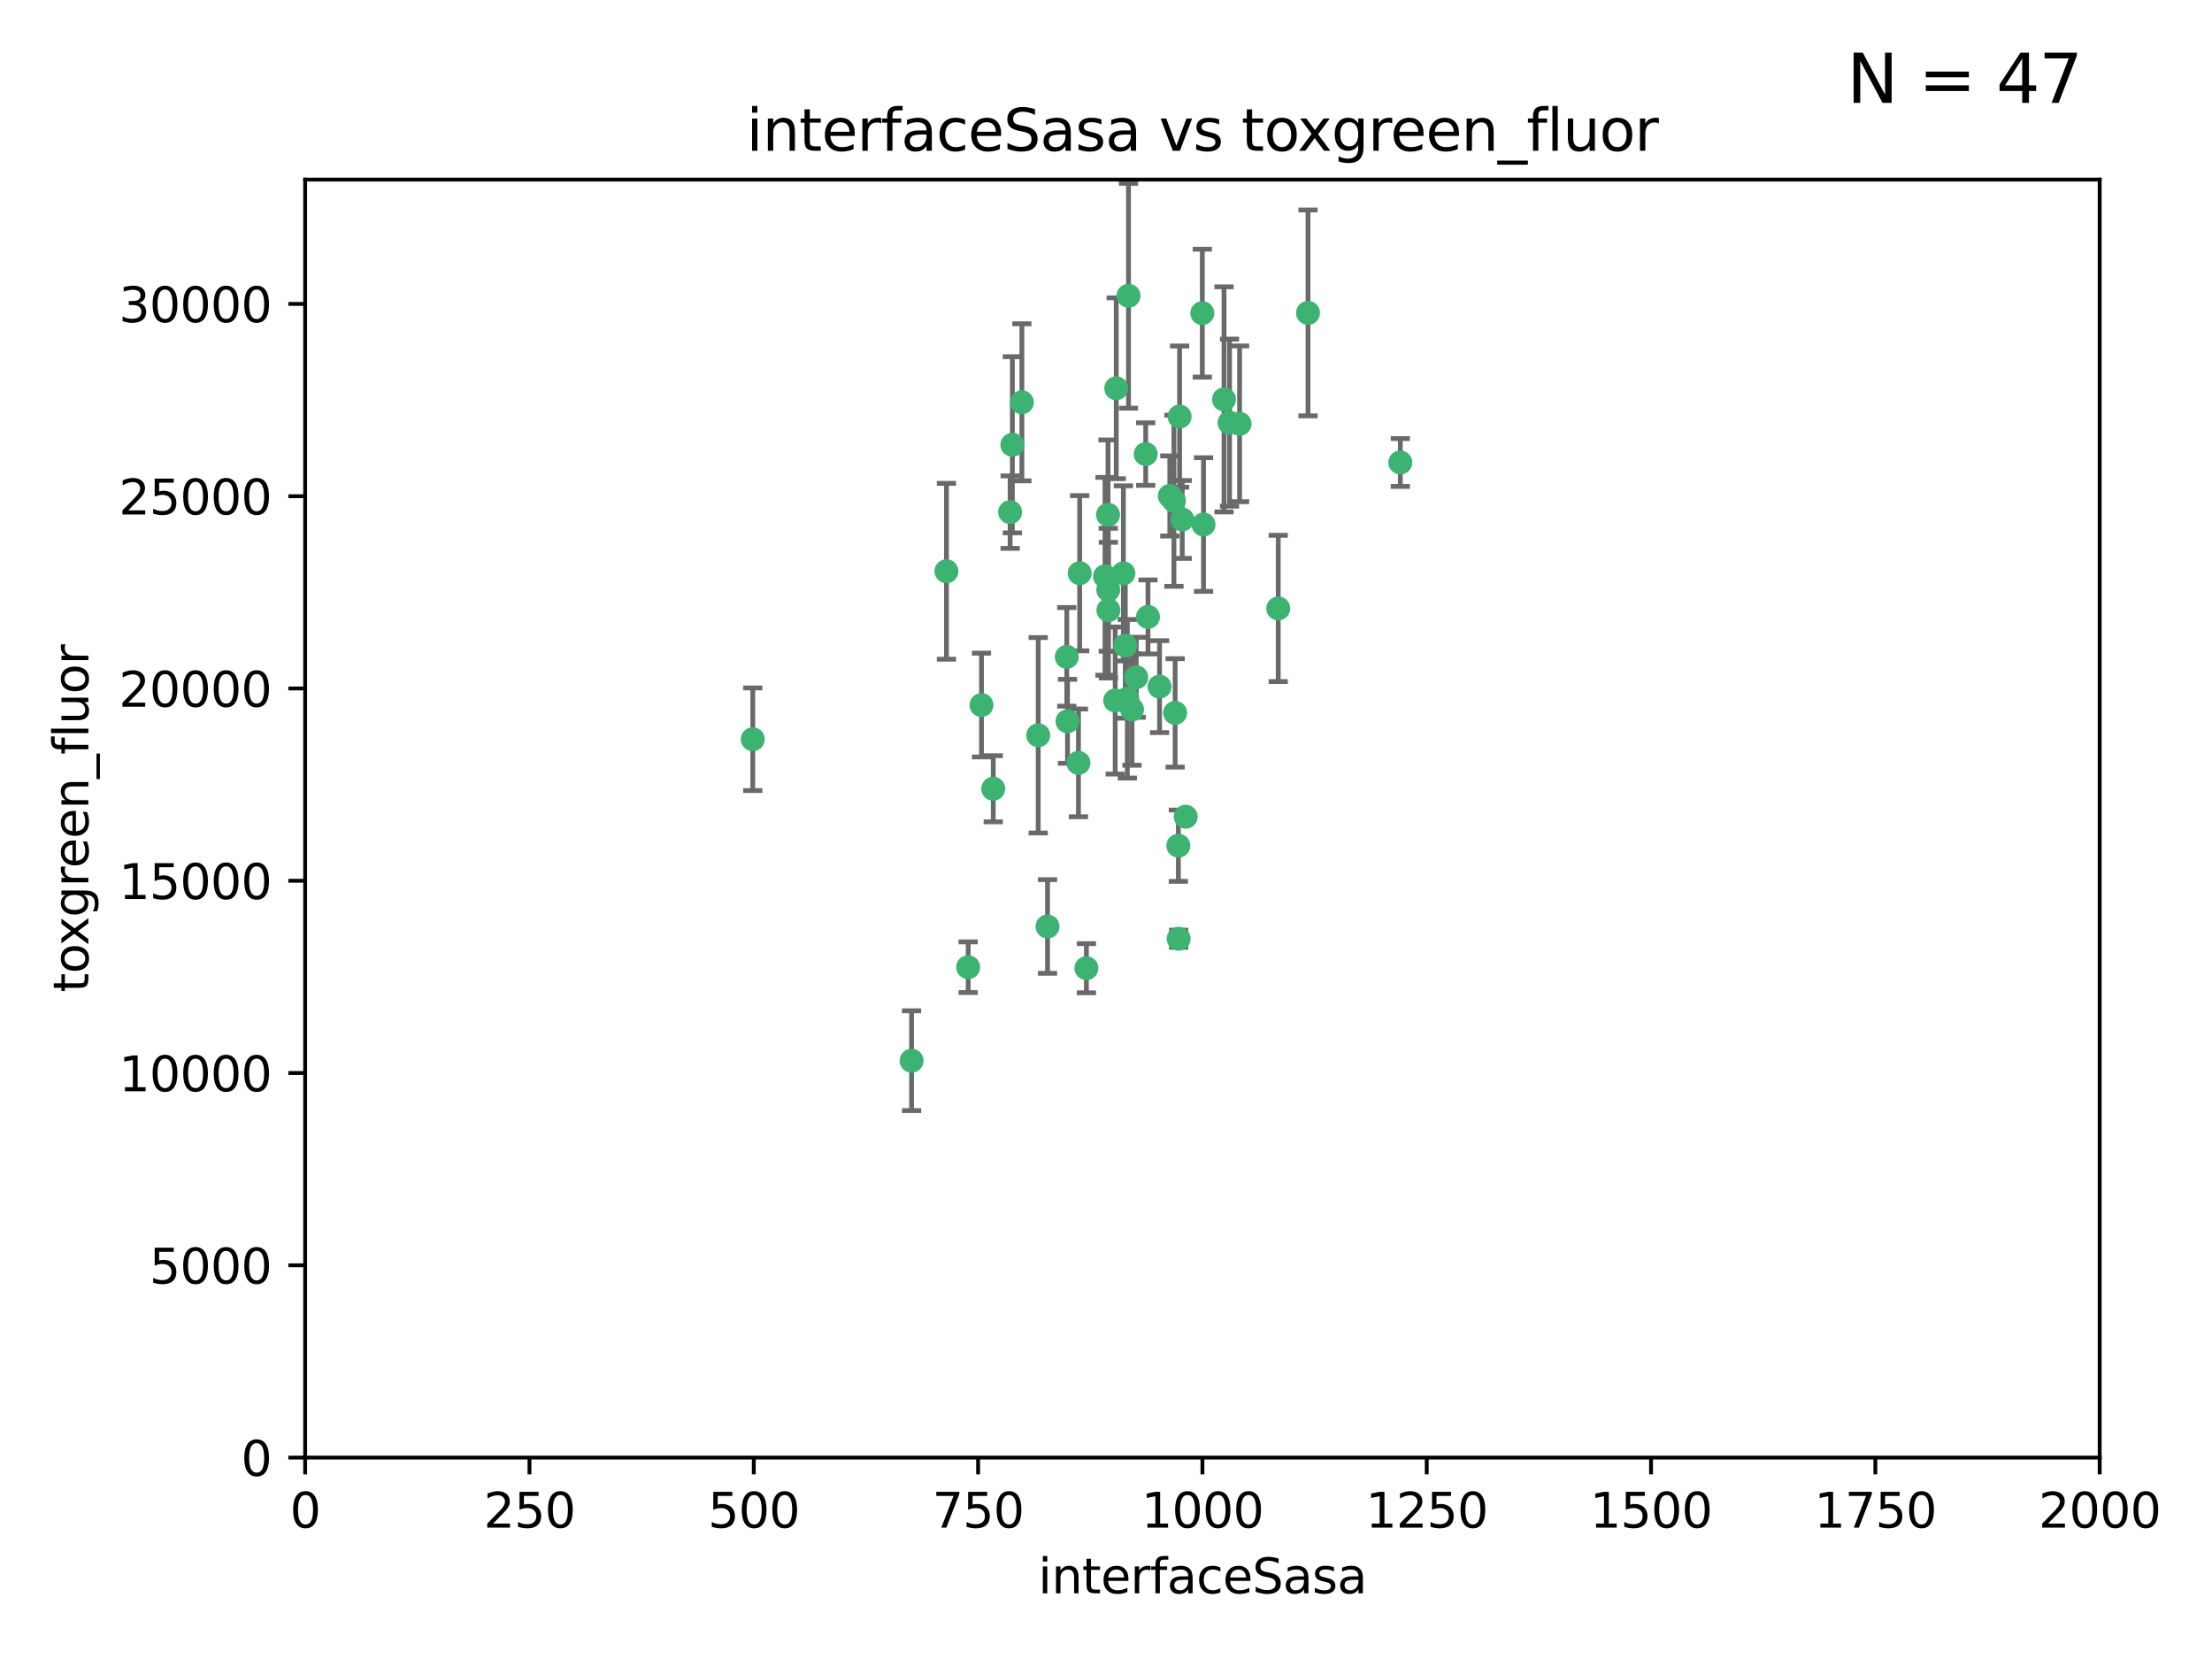 <?xml version="1.0" encoding="utf-8" standalone="no"?>
<!DOCTYPE svg PUBLIC "-//W3C//DTD SVG 1.1//EN"
  "http://www.w3.org/Graphics/SVG/1.1/DTD/svg11.dtd">
<svg xmlns:xlink="http://www.w3.org/1999/xlink" width="460.8pt" height="345.6pt" viewBox="0 0 460.8 345.6" xmlns="http://www.w3.org/2000/svg" version="1.1">
 <defs>
  <style type="text/css">*{stroke-linejoin: round; stroke-linecap: butt}</style>
 </defs>
 <g id="figure_1">
  <g id="patch_1">
   <path d="M 0 345.6 
L 460.8 345.6 
L 460.8 0 
L 0 0 
z
" style="fill: #ffffff"/>
  </g>
  <g id="axes_1">
   <g id="patch_2">
    <path d="M 63.571 303.64 
L 437.4 303.64 
L 437.4 37.411 
L 63.571 37.411 
z
" style="fill: #ffffff"/>
   </g>
   <g id="PathCollection_1">
    <defs>
     <path id="m580e94af38" d="M 0 1.118 
C 0.297 1.118 0.581 1 0.791 0.791 
C 1 0.581 1.118 0.297 1.118 0 
C 1.118 -0.297 1 -0.581 0.791 -0.791 
C 0.581 -1 0.297 -1.118 0 -1.118 
C -0.297 -1.118 -0.581 -1 -0.791 -0.791 
C -1 -0.581 -1.118 -0.297 -1.118 0 
C -1.118 0.297 -1 0.581 -0.791 0.791 
C -0.581 1 -0.297 1.118 0 1.118 
z
" style="stroke: #3cb371"/>
    </defs>
    <g clip-path="url(#pce96b7aa2d)">
     <use xlink:href="#m580e94af38" x="243.693" y="103.319" style="fill: #3cb371; stroke: #3cb371"/>
     <use xlink:href="#m580e94af38" x="272.484" y="65.184" style="fill: #3cb371; stroke: #3cb371"/>
     <use xlink:href="#m580e94af38" x="234.418" y="134.491" style="fill: #3cb371; stroke: #3cb371"/>
     <use xlink:href="#m580e94af38" x="266.28" y="126.749" style="fill: #3cb371; stroke: #3cb371"/>
     <use xlink:href="#m580e94af38" x="250.716" y="109.268" style="fill: #3cb371; stroke: #3cb371"/>
     <use xlink:href="#m580e94af38" x="254.987" y="83.201" style="fill: #3cb371; stroke: #3cb371"/>
     <use xlink:href="#m580e94af38" x="212.875" y="83.811" style="fill: #3cb371; stroke: #3cb371"/>
     <use xlink:href="#m580e94af38" x="258.229" y="88.286" style="fill: #3cb371; stroke: #3cb371"/>
     <use xlink:href="#m580e94af38" x="241.557" y="143.039" style="fill: #3cb371; stroke: #3cb371"/>
     <use xlink:href="#m580e94af38" x="230.869" y="122.859" style="fill: #3cb371; stroke: #3cb371"/>
     <use xlink:href="#m580e94af38" x="230.194" y="120.054" style="fill: #3cb371; stroke: #3cb371"/>
     <use xlink:href="#m580e94af38" x="246.284" y="108.214" style="fill: #3cb371; stroke: #3cb371"/>
     <use xlink:href="#m580e94af38" x="244.553" y="104.315" style="fill: #3cb371; stroke: #3cb371"/>
     <use xlink:href="#m580e94af38" x="235.088" y="61.614" style="fill: #3cb371; stroke: #3cb371"/>
     <use xlink:href="#m580e94af38" x="232.318" y="145.935" style="fill: #3cb371; stroke: #3cb371"/>
     <use xlink:href="#m580e94af38" x="256.134" y="88.045" style="fill: #3cb371; stroke: #3cb371"/>
     <use xlink:href="#m580e94af38" x="232.534" y="80.887" style="fill: #3cb371; stroke: #3cb371"/>
     <use xlink:href="#m580e94af38" x="234.02" y="119.44" style="fill: #3cb371; stroke: #3cb371"/>
     <use xlink:href="#m580e94af38" x="238.669" y="94.593" style="fill: #3cb371; stroke: #3cb371"/>
     <use xlink:href="#m580e94af38" x="210.43" y="106.684" style="fill: #3cb371; stroke: #3cb371"/>
     <use xlink:href="#m580e94af38" x="226.319" y="201.695" style="fill: #3cb371; stroke: #3cb371"/>
     <use xlink:href="#m580e94af38" x="245.731" y="86.787" style="fill: #3cb371; stroke: #3cb371"/>
     <use xlink:href="#m580e94af38" x="222.381" y="150.259" style="fill: #3cb371; stroke: #3cb371"/>
     <use xlink:href="#m580e94af38" x="291.711" y="96.341" style="fill: #3cb371; stroke: #3cb371"/>
     <use xlink:href="#m580e94af38" x="224.916" y="119.409" style="fill: #3cb371; stroke: #3cb371"/>
     <use xlink:href="#m580e94af38" x="250.465" y="65.233" style="fill: #3cb371; stroke: #3cb371"/>
     <use xlink:href="#m580e94af38" x="204.462" y="146.874" style="fill: #3cb371; stroke: #3cb371"/>
     <use xlink:href="#m580e94af38" x="201.688" y="201.487" style="fill: #3cb371; stroke: #3cb371"/>
     <use xlink:href="#m580e94af38" x="222.228" y="136.835" style="fill: #3cb371; stroke: #3cb371"/>
     <use xlink:href="#m580e94af38" x="230.822" y="107.234" style="fill: #3cb371; stroke: #3cb371"/>
     <use xlink:href="#m580e94af38" x="224.662" y="158.921" style="fill: #3cb371; stroke: #3cb371"/>
     <use xlink:href="#m580e94af38" x="236.699" y="141.091" style="fill: #3cb371; stroke: #3cb371"/>
     <use xlink:href="#m580e94af38" x="230.901" y="127.107" style="fill: #3cb371; stroke: #3cb371"/>
     <use xlink:href="#m580e94af38" x="245.473" y="176.169" style="fill: #3cb371; stroke: #3cb371"/>
     <use xlink:href="#m580e94af38" x="206.91" y="164.309" style="fill: #3cb371; stroke: #3cb371"/>
     <use xlink:href="#m580e94af38" x="218.219" y="193.002" style="fill: #3cb371; stroke: #3cb371"/>
     <use xlink:href="#m580e94af38" x="239.146" y="128.518" style="fill: #3cb371; stroke: #3cb371"/>
     <use xlink:href="#m580e94af38" x="244.803" y="148.507" style="fill: #3cb371; stroke: #3cb371"/>
     <use xlink:href="#m580e94af38" x="216.278" y="153.171" style="fill: #3cb371; stroke: #3cb371"/>
     <use xlink:href="#m580e94af38" x="245.536" y="195.558" style="fill: #3cb371; stroke: #3cb371"/>
     <use xlink:href="#m580e94af38" x="235.826" y="147.801" style="fill: #3cb371; stroke: #3cb371"/>
     <use xlink:href="#m580e94af38" x="247.005" y="170.133" style="fill: #3cb371; stroke: #3cb371"/>
     <use xlink:href="#m580e94af38" x="189.899" y="220.964" style="fill: #3cb371; stroke: #3cb371"/>
     <use xlink:href="#m580e94af38" x="234.846" y="145.567" style="fill: #3cb371; stroke: #3cb371"/>
     <use xlink:href="#m580e94af38" x="210.895" y="92.655" style="fill: #3cb371; stroke: #3cb371"/>
     <use xlink:href="#m580e94af38" x="197.163" y="119.004" style="fill: #3cb371; stroke: #3cb371"/>
     <use xlink:href="#m580e94af38" x="156.817" y="153.996" style="fill: #3cb371; stroke: #3cb371"/>
    </g>
   </g>
   <g id="matplotlib.axis_1">
    <g id="xtick_1">
     <g id="line2d_1">
      <defs>
       <path id="m09d1eaff67" d="M 0 0 
L 0 3.5 
" style="stroke: #000000; stroke-width: 0.8"/>
      </defs>
      <g>
       <use xlink:href="#m09d1eaff67" x="63.571" y="303.64" style="stroke: #000000; stroke-width: 0.8"/>
      </g>
     </g>
     <g id="text_1">
      <!-- 0 -->
      <g transform="translate(60.39 318.238)scale(0.1 -0.1)">
       <defs>
        <path id="DejaVuSans-30" d="M 2034 4250 
Q 1547 4250 1301 3770 
Q 1056 3291 1056 2328 
Q 1056 1369 1301 889 
Q 1547 409 2034 409 
Q 2525 409 2770 889 
Q 3016 1369 3016 2328 
Q 3016 3291 2770 3770 
Q 2525 4250 2034 4250 
z
M 2034 4750 
Q 2819 4750 3233 4129 
Q 3647 3509 3647 2328 
Q 3647 1150 3233 529 
Q 2819 -91 2034 -91 
Q 1250 -91 836 529 
Q 422 1150 422 2328 
Q 422 3509 836 4129 
Q 1250 4750 2034 4750 
z
" transform="scale(0.016)"/>
       </defs>
       <use xlink:href="#DejaVuSans-30"/>
      </g>
     </g>
    </g>
    <g id="xtick_2">
     <g id="line2d_2">
      <g>
       <use xlink:href="#m09d1eaff67" x="110.3" y="303.64" style="stroke: #000000; stroke-width: 0.8"/>
      </g>
     </g>
     <g id="text_2">
      <!-- 250 -->
      <g transform="translate(100.756 318.238)scale(0.1 -0.1)">
       <defs>
        <path id="DejaVuSans-32" d="M 1228 531 
L 3431 531 
L 3431 0 
L 469 0 
L 469 531 
Q 828 903 1448 1529 
Q 2069 2156 2228 2338 
Q 2531 2678 2651 2914 
Q 2772 3150 2772 3378 
Q 2772 3750 2511 3984 
Q 2250 4219 1831 4219 
Q 1534 4219 1204 4116 
Q 875 4013 500 3803 
L 500 4441 
Q 881 4594 1212 4672 
Q 1544 4750 1819 4750 
Q 2544 4750 2975 4387 
Q 3406 4025 3406 3419 
Q 3406 3131 3298 2873 
Q 3191 2616 2906 2266 
Q 2828 2175 2409 1742 
Q 1991 1309 1228 531 
z
" transform="scale(0.016)"/>
        <path id="DejaVuSans-35" d="M 691 4666 
L 3169 4666 
L 3169 4134 
L 1269 4134 
L 1269 2991 
Q 1406 3038 1543 3061 
Q 1681 3084 1819 3084 
Q 2600 3084 3056 2656 
Q 3513 2228 3513 1497 
Q 3513 744 3044 326 
Q 2575 -91 1722 -91 
Q 1428 -91 1123 -41 
Q 819 9 494 109 
L 494 744 
Q 775 591 1075 516 
Q 1375 441 1709 441 
Q 2250 441 2565 725 
Q 2881 1009 2881 1497 
Q 2881 1984 2565 2268 
Q 2250 2553 1709 2553 
Q 1456 2553 1204 2497 
Q 953 2441 691 2322 
L 691 4666 
z
" transform="scale(0.016)"/>
       </defs>
       <use xlink:href="#DejaVuSans-32"/>
       <use xlink:href="#DejaVuSans-35" x="63.623"/>
       <use xlink:href="#DejaVuSans-30" x="127.246"/>
      </g>
     </g>
    </g>
    <g id="xtick_3">
     <g id="line2d_3">
      <g>
       <use xlink:href="#m09d1eaff67" x="157.028" y="303.64" style="stroke: #000000; stroke-width: 0.8"/>
      </g>
     </g>
     <g id="text_3">
      <!-- 500 -->
      <g transform="translate(147.485 318.238)scale(0.1 -0.1)">
       <use xlink:href="#DejaVuSans-35"/>
       <use xlink:href="#DejaVuSans-30" x="63.623"/>
       <use xlink:href="#DejaVuSans-30" x="127.246"/>
      </g>
     </g>
    </g>
    <g id="xtick_4">
     <g id="line2d_4">
      <g>
       <use xlink:href="#m09d1eaff67" x="203.757" y="303.64" style="stroke: #000000; stroke-width: 0.8"/>
      </g>
     </g>
     <g id="text_4">
      <!-- 750 -->
      <g transform="translate(194.213 318.238)scale(0.1 -0.1)">
       <defs>
        <path id="DejaVuSans-37" d="M 525 4666 
L 3525 4666 
L 3525 4397 
L 1831 0 
L 1172 0 
L 2766 4134 
L 525 4134 
L 525 4666 
z
" transform="scale(0.016)"/>
       </defs>
       <use xlink:href="#DejaVuSans-37"/>
       <use xlink:href="#DejaVuSans-35" x="63.623"/>
       <use xlink:href="#DejaVuSans-30" x="127.246"/>
      </g>
     </g>
    </g>
    <g id="xtick_5">
     <g id="line2d_5">
      <g>
       <use xlink:href="#m09d1eaff67" x="250.486" y="303.64" style="stroke: #000000; stroke-width: 0.8"/>
      </g>
     </g>
     <g id="text_5">
      <!-- 1000 -->
      <g transform="translate(237.761 318.238)scale(0.1 -0.1)">
       <defs>
        <path id="DejaVuSans-31" d="M 794 531 
L 1825 531 
L 1825 4091 
L 703 3866 
L 703 4441 
L 1819 4666 
L 2450 4666 
L 2450 531 
L 3481 531 
L 3481 0 
L 794 0 
L 794 531 
z
" transform="scale(0.016)"/>
       </defs>
       <use xlink:href="#DejaVuSans-31"/>
       <use xlink:href="#DejaVuSans-30" x="63.623"/>
       <use xlink:href="#DejaVuSans-30" x="127.246"/>
       <use xlink:href="#DejaVuSans-30" x="190.869"/>
      </g>
     </g>
    </g>
    <g id="xtick_6">
     <g id="line2d_6">
      <g>
       <use xlink:href="#m09d1eaff67" x="297.214" y="303.64" style="stroke: #000000; stroke-width: 0.8"/>
      </g>
     </g>
     <g id="text_6">
      <!-- 1250 -->
      <g transform="translate(284.489 318.238)scale(0.1 -0.1)">
       <use xlink:href="#DejaVuSans-31"/>
       <use xlink:href="#DejaVuSans-32" x="63.623"/>
       <use xlink:href="#DejaVuSans-35" x="127.246"/>
       <use xlink:href="#DejaVuSans-30" x="190.869"/>
      </g>
     </g>
    </g>
    <g id="xtick_7">
     <g id="line2d_7">
      <g>
       <use xlink:href="#m09d1eaff67" x="343.943" y="303.64" style="stroke: #000000; stroke-width: 0.8"/>
      </g>
     </g>
     <g id="text_7">
      <!-- 1500 -->
      <g transform="translate(331.218 318.238)scale(0.1 -0.1)">
       <use xlink:href="#DejaVuSans-31"/>
       <use xlink:href="#DejaVuSans-35" x="63.623"/>
       <use xlink:href="#DejaVuSans-30" x="127.246"/>
       <use xlink:href="#DejaVuSans-30" x="190.869"/>
      </g>
     </g>
    </g>
    <g id="xtick_8">
     <g id="line2d_8">
      <g>
       <use xlink:href="#m09d1eaff67" x="390.671" y="303.64" style="stroke: #000000; stroke-width: 0.8"/>
      </g>
     </g>
     <g id="text_8">
      <!-- 1750 -->
      <g transform="translate(377.946 318.238)scale(0.1 -0.1)">
       <use xlink:href="#DejaVuSans-31"/>
       <use xlink:href="#DejaVuSans-37" x="63.623"/>
       <use xlink:href="#DejaVuSans-35" x="127.246"/>
       <use xlink:href="#DejaVuSans-30" x="190.869"/>
      </g>
     </g>
    </g>
    <g id="xtick_9">
     <g id="line2d_9">
      <g>
       <use xlink:href="#m09d1eaff67" x="437.4" y="303.64" style="stroke: #000000; stroke-width: 0.8"/>
      </g>
     </g>
     <g id="text_9">
      <!-- 2000 -->
      <g transform="translate(424.675 318.238)scale(0.1 -0.1)">
       <use xlink:href="#DejaVuSans-32"/>
       <use xlink:href="#DejaVuSans-30" x="63.623"/>
       <use xlink:href="#DejaVuSans-30" x="127.246"/>
       <use xlink:href="#DejaVuSans-30" x="190.869"/>
      </g>
     </g>
    </g>
    <g id="text_10">
     <!-- interfaceSasa -->
     <g transform="translate(216.279 331.917)scale(0.1 -0.1)">
      <defs>
       <path id="DejaVuSans-69" d="M 603 3500 
L 1178 3500 
L 1178 0 
L 603 0 
L 603 3500 
z
M 603 4863 
L 1178 4863 
L 1178 4134 
L 603 4134 
L 603 4863 
z
" transform="scale(0.016)"/>
       <path id="DejaVuSans-6e" d="M 3513 2113 
L 3513 0 
L 2938 0 
L 2938 2094 
Q 2938 2591 2744 2837 
Q 2550 3084 2163 3084 
Q 1697 3084 1428 2787 
Q 1159 2491 1159 1978 
L 1159 0 
L 581 0 
L 581 3500 
L 1159 3500 
L 1159 2956 
Q 1366 3272 1645 3428 
Q 1925 3584 2291 3584 
Q 2894 3584 3203 3211 
Q 3513 2838 3513 2113 
z
" transform="scale(0.016)"/>
       <path id="DejaVuSans-74" d="M 1172 4494 
L 1172 3500 
L 2356 3500 
L 2356 3053 
L 1172 3053 
L 1172 1153 
Q 1172 725 1289 603 
Q 1406 481 1766 481 
L 2356 481 
L 2356 0 
L 1766 0 
Q 1100 0 847 248 
Q 594 497 594 1153 
L 594 3053 
L 172 3053 
L 172 3500 
L 594 3500 
L 594 4494 
L 1172 4494 
z
" transform="scale(0.016)"/>
       <path id="DejaVuSans-65" d="M 3597 1894 
L 3597 1613 
L 953 1613 
Q 991 1019 1311 708 
Q 1631 397 2203 397 
Q 2534 397 2845 478 
Q 3156 559 3463 722 
L 3463 178 
Q 3153 47 2828 -22 
Q 2503 -91 2169 -91 
Q 1331 -91 842 396 
Q 353 884 353 1716 
Q 353 2575 817 3079 
Q 1281 3584 2069 3584 
Q 2775 3584 3186 3129 
Q 3597 2675 3597 1894 
z
M 3022 2063 
Q 3016 2534 2758 2815 
Q 2500 3097 2075 3097 
Q 1594 3097 1305 2825 
Q 1016 2553 972 2059 
L 3022 2063 
z
" transform="scale(0.016)"/>
       <path id="DejaVuSans-72" d="M 2631 2963 
Q 2534 3019 2420 3045 
Q 2306 3072 2169 3072 
Q 1681 3072 1420 2755 
Q 1159 2438 1159 1844 
L 1159 0 
L 581 0 
L 581 3500 
L 1159 3500 
L 1159 2956 
Q 1341 3275 1631 3429 
Q 1922 3584 2338 3584 
Q 2397 3584 2469 3576 
Q 2541 3569 2628 3553 
L 2631 2963 
z
" transform="scale(0.016)"/>
       <path id="DejaVuSans-66" d="M 2375 4863 
L 2375 4384 
L 1825 4384 
Q 1516 4384 1395 4259 
Q 1275 4134 1275 3809 
L 1275 3500 
L 2222 3500 
L 2222 3053 
L 1275 3053 
L 1275 0 
L 697 0 
L 697 3053 
L 147 3053 
L 147 3500 
L 697 3500 
L 697 3744 
Q 697 4328 969 4595 
Q 1241 4863 1831 4863 
L 2375 4863 
z
" transform="scale(0.016)"/>
       <path id="DejaVuSans-61" d="M 2194 1759 
Q 1497 1759 1228 1600 
Q 959 1441 959 1056 
Q 959 750 1161 570 
Q 1363 391 1709 391 
Q 2188 391 2477 730 
Q 2766 1069 2766 1631 
L 2766 1759 
L 2194 1759 
z
M 3341 1997 
L 3341 0 
L 2766 0 
L 2766 531 
Q 2569 213 2275 61 
Q 1981 -91 1556 -91 
Q 1019 -91 701 211 
Q 384 513 384 1019 
Q 384 1609 779 1909 
Q 1175 2209 1959 2209 
L 2766 2209 
L 2766 2266 
Q 2766 2663 2505 2880 
Q 2244 3097 1772 3097 
Q 1472 3097 1187 3025 
Q 903 2953 641 2809 
L 641 3341 
Q 956 3463 1253 3523 
Q 1550 3584 1831 3584 
Q 2591 3584 2966 3190 
Q 3341 2797 3341 1997 
z
" transform="scale(0.016)"/>
       <path id="DejaVuSans-63" d="M 3122 3366 
L 3122 2828 
Q 2878 2963 2633 3030 
Q 2388 3097 2138 3097 
Q 1578 3097 1268 2742 
Q 959 2388 959 1747 
Q 959 1106 1268 751 
Q 1578 397 2138 397 
Q 2388 397 2633 464 
Q 2878 531 3122 666 
L 3122 134 
Q 2881 22 2623 -34 
Q 2366 -91 2075 -91 
Q 1284 -91 818 406 
Q 353 903 353 1747 
Q 353 2603 823 3093 
Q 1294 3584 2113 3584 
Q 2378 3584 2631 3529 
Q 2884 3475 3122 3366 
z
" transform="scale(0.016)"/>
       <path id="DejaVuSans-53" d="M 3425 4513 
L 3425 3897 
Q 3066 4069 2747 4153 
Q 2428 4238 2131 4238 
Q 1616 4238 1336 4038 
Q 1056 3838 1056 3469 
Q 1056 3159 1242 3001 
Q 1428 2844 1947 2747 
L 2328 2669 
Q 3034 2534 3370 2195 
Q 3706 1856 3706 1288 
Q 3706 609 3251 259 
Q 2797 -91 1919 -91 
Q 1588 -91 1214 -16 
Q 841 59 441 206 
L 441 856 
Q 825 641 1194 531 
Q 1563 422 1919 422 
Q 2459 422 2753 634 
Q 3047 847 3047 1241 
Q 3047 1584 2836 1778 
Q 2625 1972 2144 2069 
L 1759 2144 
Q 1053 2284 737 2584 
Q 422 2884 422 3419 
Q 422 4038 858 4394 
Q 1294 4750 2059 4750 
Q 2388 4750 2728 4690 
Q 3069 4631 3425 4513 
z
" transform="scale(0.016)"/>
       <path id="DejaVuSans-73" d="M 2834 3397 
L 2834 2853 
Q 2591 2978 2328 3040 
Q 2066 3103 1784 3103 
Q 1356 3103 1142 2972 
Q 928 2841 928 2578 
Q 928 2378 1081 2264 
Q 1234 2150 1697 2047 
L 1894 2003 
Q 2506 1872 2764 1633 
Q 3022 1394 3022 966 
Q 3022 478 2636 193 
Q 2250 -91 1575 -91 
Q 1294 -91 989 -36 
Q 684 19 347 128 
L 347 722 
Q 666 556 975 473 
Q 1284 391 1588 391 
Q 1994 391 2212 530 
Q 2431 669 2431 922 
Q 2431 1156 2273 1281 
Q 2116 1406 1581 1522 
L 1381 1569 
Q 847 1681 609 1914 
Q 372 2147 372 2553 
Q 372 3047 722 3315 
Q 1072 3584 1716 3584 
Q 2034 3584 2315 3537 
Q 2597 3491 2834 3397 
z
" transform="scale(0.016)"/>
      </defs>
      <use xlink:href="#DejaVuSans-69"/>
      <use xlink:href="#DejaVuSans-6e" x="27.783"/>
      <use xlink:href="#DejaVuSans-74" x="91.162"/>
      <use xlink:href="#DejaVuSans-65" x="130.371"/>
      <use xlink:href="#DejaVuSans-72" x="191.895"/>
      <use xlink:href="#DejaVuSans-66" x="233.008"/>
      <use xlink:href="#DejaVuSans-61" x="268.213"/>
      <use xlink:href="#DejaVuSans-63" x="329.492"/>
      <use xlink:href="#DejaVuSans-65" x="384.473"/>
      <use xlink:href="#DejaVuSans-53" x="445.996"/>
      <use xlink:href="#DejaVuSans-61" x="509.473"/>
      <use xlink:href="#DejaVuSans-73" x="570.752"/>
      <use xlink:href="#DejaVuSans-61" x="622.852"/>
     </g>
    </g>
   </g>
   <g id="matplotlib.axis_2">
    <g id="ytick_1">
     <g id="line2d_10">
      <defs>
       <path id="m59f5e4258e" d="M 0 0 
L -3.5 0 
" style="stroke: #000000; stroke-width: 0.8"/>
      </defs>
      <g>
       <use xlink:href="#m59f5e4258e" x="63.571" y="303.64" style="stroke: #000000; stroke-width: 0.8"/>
      </g>
     </g>
     <g id="text_11">
      <!-- 0 -->
      <g transform="translate(50.209 307.439)scale(0.1 -0.1)">
       <use xlink:href="#DejaVuSans-30"/>
      </g>
     </g>
    </g>
    <g id="ytick_2">
     <g id="line2d_11">
      <g>
       <use xlink:href="#m59f5e4258e" x="63.571" y="263.586" style="stroke: #000000; stroke-width: 0.8"/>
      </g>
     </g>
     <g id="text_12">
      <!-- 5000 -->
      <g transform="translate(31.121 267.385)scale(0.1 -0.1)">
       <use xlink:href="#DejaVuSans-35"/>
       <use xlink:href="#DejaVuSans-30" x="63.623"/>
       <use xlink:href="#DejaVuSans-30" x="127.246"/>
       <use xlink:href="#DejaVuSans-30" x="190.869"/>
      </g>
     </g>
    </g>
    <g id="ytick_3">
     <g id="line2d_12">
      <g>
       <use xlink:href="#m59f5e4258e" x="63.571" y="223.532" style="stroke: #000000; stroke-width: 0.8"/>
      </g>
     </g>
     <g id="text_13">
      <!-- 10000 -->
      <g transform="translate(24.759 227.331)scale(0.1 -0.1)">
       <use xlink:href="#DejaVuSans-31"/>
       <use xlink:href="#DejaVuSans-30" x="63.623"/>
       <use xlink:href="#DejaVuSans-30" x="127.246"/>
       <use xlink:href="#DejaVuSans-30" x="190.869"/>
       <use xlink:href="#DejaVuSans-30" x="254.492"/>
      </g>
     </g>
    </g>
    <g id="ytick_4">
     <g id="line2d_13">
      <g>
       <use xlink:href="#m59f5e4258e" x="63.571" y="183.478" style="stroke: #000000; stroke-width: 0.8"/>
      </g>
     </g>
     <g id="text_14">
      <!-- 15000 -->
      <g transform="translate(24.759 187.278)scale(0.1 -0.1)">
       <use xlink:href="#DejaVuSans-31"/>
       <use xlink:href="#DejaVuSans-35" x="63.623"/>
       <use xlink:href="#DejaVuSans-30" x="127.246"/>
       <use xlink:href="#DejaVuSans-30" x="190.869"/>
       <use xlink:href="#DejaVuSans-30" x="254.492"/>
      </g>
     </g>
    </g>
    <g id="ytick_5">
     <g id="line2d_14">
      <g>
       <use xlink:href="#m59f5e4258e" x="63.571" y="143.424" style="stroke: #000000; stroke-width: 0.8"/>
      </g>
     </g>
     <g id="text_15">
      <!-- 20000 -->
      <g transform="translate(24.759 147.224)scale(0.1 -0.1)">
       <use xlink:href="#DejaVuSans-32"/>
       <use xlink:href="#DejaVuSans-30" x="63.623"/>
       <use xlink:href="#DejaVuSans-30" x="127.246"/>
       <use xlink:href="#DejaVuSans-30" x="190.869"/>
       <use xlink:href="#DejaVuSans-30" x="254.492"/>
      </g>
     </g>
    </g>
    <g id="ytick_6">
     <g id="line2d_15">
      <g>
       <use xlink:href="#m59f5e4258e" x="63.571" y="103.371" style="stroke: #000000; stroke-width: 0.8"/>
      </g>
     </g>
     <g id="text_16">
      <!-- 25000 -->
      <g transform="translate(24.759 107.17)scale(0.1 -0.1)">
       <use xlink:href="#DejaVuSans-32"/>
       <use xlink:href="#DejaVuSans-35" x="63.623"/>
       <use xlink:href="#DejaVuSans-30" x="127.246"/>
       <use xlink:href="#DejaVuSans-30" x="190.869"/>
       <use xlink:href="#DejaVuSans-30" x="254.492"/>
      </g>
     </g>
    </g>
    <g id="ytick_7">
     <g id="line2d_16">
      <g>
       <use xlink:href="#m59f5e4258e" x="63.571" y="63.317" style="stroke: #000000; stroke-width: 0.8"/>
      </g>
     </g>
     <g id="text_17">
      <!-- 30000 -->
      <g transform="translate(24.759 67.116)scale(0.1 -0.1)">
       <defs>
        <path id="DejaVuSans-33" d="M 2597 2516 
Q 3050 2419 3304 2112 
Q 3559 1806 3559 1356 
Q 3559 666 3084 287 
Q 2609 -91 1734 -91 
Q 1441 -91 1130 -33 
Q 819 25 488 141 
L 488 750 
Q 750 597 1062 519 
Q 1375 441 1716 441 
Q 2309 441 2620 675 
Q 2931 909 2931 1356 
Q 2931 1769 2642 2001 
Q 2353 2234 1838 2234 
L 1294 2234 
L 1294 2753 
L 1863 2753 
Q 2328 2753 2575 2939 
Q 2822 3125 2822 3475 
Q 2822 3834 2567 4026 
Q 2313 4219 1838 4219 
Q 1578 4219 1281 4162 
Q 984 4106 628 3988 
L 628 4550 
Q 988 4650 1302 4700 
Q 1616 4750 1894 4750 
Q 2613 4750 3031 4423 
Q 3450 4097 3450 3541 
Q 3450 3153 3228 2886 
Q 3006 2619 2597 2516 
z
" transform="scale(0.016)"/>
       </defs>
       <use xlink:href="#DejaVuSans-33"/>
       <use xlink:href="#DejaVuSans-30" x="63.623"/>
       <use xlink:href="#DejaVuSans-30" x="127.246"/>
       <use xlink:href="#DejaVuSans-30" x="190.869"/>
       <use xlink:href="#DejaVuSans-30" x="254.492"/>
      </g>
     </g>
    </g>
    <g id="text_18">
     <!-- toxgreen_fluor -->
     <g transform="translate(18.401 206.72)rotate(-90)scale(0.1 -0.1)">
      <defs>
       <path id="DejaVuSans-6f" d="M 1959 3097 
Q 1497 3097 1228 2736 
Q 959 2375 959 1747 
Q 959 1119 1226 758 
Q 1494 397 1959 397 
Q 2419 397 2687 759 
Q 2956 1122 2956 1747 
Q 2956 2369 2687 2733 
Q 2419 3097 1959 3097 
z
M 1959 3584 
Q 2709 3584 3137 3096 
Q 3566 2609 3566 1747 
Q 3566 888 3137 398 
Q 2709 -91 1959 -91 
Q 1206 -91 779 398 
Q 353 888 353 1747 
Q 353 2609 779 3096 
Q 1206 3584 1959 3584 
z
" transform="scale(0.016)"/>
       <path id="DejaVuSans-78" d="M 3513 3500 
L 2247 1797 
L 3578 0 
L 2900 0 
L 1881 1375 
L 863 0 
L 184 0 
L 1544 1831 
L 300 3500 
L 978 3500 
L 1906 2253 
L 2834 3500 
L 3513 3500 
z
" transform="scale(0.016)"/>
       <path id="DejaVuSans-67" d="M 2906 1791 
Q 2906 2416 2648 2759 
Q 2391 3103 1925 3103 
Q 1463 3103 1205 2759 
Q 947 2416 947 1791 
Q 947 1169 1205 825 
Q 1463 481 1925 481 
Q 2391 481 2648 825 
Q 2906 1169 2906 1791 
z
M 3481 434 
Q 3481 -459 3084 -895 
Q 2688 -1331 1869 -1331 
Q 1566 -1331 1297 -1286 
Q 1028 -1241 775 -1147 
L 775 -588 
Q 1028 -725 1275 -790 
Q 1522 -856 1778 -856 
Q 2344 -856 2625 -561 
Q 2906 -266 2906 331 
L 2906 616 
Q 2728 306 2450 153 
Q 2172 0 1784 0 
Q 1141 0 747 490 
Q 353 981 353 1791 
Q 353 2603 747 3093 
Q 1141 3584 1784 3584 
Q 2172 3584 2450 3431 
Q 2728 3278 2906 2969 
L 2906 3500 
L 3481 3500 
L 3481 434 
z
" transform="scale(0.016)"/>
       <path id="DejaVuSans-5f" d="M 3263 -1063 
L 3263 -1509 
L -63 -1509 
L -63 -1063 
L 3263 -1063 
z
" transform="scale(0.016)"/>
       <path id="DejaVuSans-6c" d="M 603 4863 
L 1178 4863 
L 1178 0 
L 603 0 
L 603 4863 
z
" transform="scale(0.016)"/>
       <path id="DejaVuSans-75" d="M 544 1381 
L 544 3500 
L 1119 3500 
L 1119 1403 
Q 1119 906 1312 657 
Q 1506 409 1894 409 
Q 2359 409 2629 706 
Q 2900 1003 2900 1516 
L 2900 3500 
L 3475 3500 
L 3475 0 
L 2900 0 
L 2900 538 
Q 2691 219 2414 64 
Q 2138 -91 1772 -91 
Q 1169 -91 856 284 
Q 544 659 544 1381 
z
M 1991 3584 
L 1991 3584 
z
" transform="scale(0.016)"/>
      </defs>
      <use xlink:href="#DejaVuSans-74"/>
      <use xlink:href="#DejaVuSans-6f" x="39.209"/>
      <use xlink:href="#DejaVuSans-78" x="97.266"/>
      <use xlink:href="#DejaVuSans-67" x="156.445"/>
      <use xlink:href="#DejaVuSans-72" x="219.922"/>
      <use xlink:href="#DejaVuSans-65" x="258.785"/>
      <use xlink:href="#DejaVuSans-65" x="320.309"/>
      <use xlink:href="#DejaVuSans-6e" x="381.832"/>
      <use xlink:href="#DejaVuSans-5f" x="445.211"/>
      <use xlink:href="#DejaVuSans-66" x="495.211"/>
      <use xlink:href="#DejaVuSans-6c" x="530.416"/>
      <use xlink:href="#DejaVuSans-75" x="558.199"/>
      <use xlink:href="#DejaVuSans-6f" x="621.578"/>
      <use xlink:href="#DejaVuSans-72" x="682.76"/>
     </g>
    </g>
   </g>
   <g id="LineCollection_1">
    <path d="M 243.693 111.662 
L 243.693 94.976 
" clip-path="url(#pce96b7aa2d)" style="fill: none; stroke: #696969"/>
    <path d="M 272.484 86.629 
L 272.484 43.739 
" clip-path="url(#pce96b7aa2d)" style="fill: none; stroke: #696969"/>
    <path d="M 234.418 149.606 
L 234.418 119.375 
" clip-path="url(#pce96b7aa2d)" style="fill: none; stroke: #696969"/>
    <path d="M 266.28 141.983 
L 266.28 111.515 
" clip-path="url(#pce96b7aa2d)" style="fill: none; stroke: #696969"/>
    <path d="M 250.716 123.191 
L 250.716 95.346 
" clip-path="url(#pce96b7aa2d)" style="fill: none; stroke: #696969"/>
    <path d="M 254.987 106.648 
L 254.987 59.753 
" clip-path="url(#pce96b7aa2d)" style="fill: none; stroke: #696969"/>
    <path d="M 212.875 100.173 
L 212.875 67.45 
" clip-path="url(#pce96b7aa2d)" style="fill: none; stroke: #696969"/>
    <path d="M 258.229 104.51 
L 258.229 72.063 
" clip-path="url(#pce96b7aa2d)" style="fill: none; stroke: #696969"/>
    <path d="M 241.557 152.61 
L 241.557 133.468 
" clip-path="url(#pce96b7aa2d)" style="fill: none; stroke: #696969"/>
    <path d="M 230.869 135.667 
L 230.869 110.051 
" clip-path="url(#pce96b7aa2d)" style="fill: none; stroke: #696969"/>
    <path d="M 230.194 140.659 
L 230.194 99.45 
" clip-path="url(#pce96b7aa2d)" style="fill: none; stroke: #696969"/>
    <path d="M 246.284 116.326 
L 246.284 100.101 
" clip-path="url(#pce96b7aa2d)" style="fill: none; stroke: #696969"/>
    <path d="M 244.553 122.133 
L 244.553 86.497 
" clip-path="url(#pce96b7aa2d)" style="fill: none; stroke: #696969"/>
    <path d="M 235.088 85.029 
L 235.088 38.199 
" clip-path="url(#pce96b7aa2d)" style="fill: none; stroke: #696969"/>
    <path d="M 232.318 161.248 
L 232.318 130.622 
" clip-path="url(#pce96b7aa2d)" style="fill: none; stroke: #696969"/>
    <path d="M 256.134 105.444 
L 256.134 70.646 
" clip-path="url(#pce96b7aa2d)" style="fill: none; stroke: #696969"/>
    <path d="M 232.534 99.727 
L 232.534 62.047 
" clip-path="url(#pce96b7aa2d)" style="fill: none; stroke: #696969"/>
    <path d="M 234.02 137.675 
L 234.02 101.206 
" clip-path="url(#pce96b7aa2d)" style="fill: none; stroke: #696969"/>
    <path d="M 238.669 101.108 
L 238.669 88.078 
" clip-path="url(#pce96b7aa2d)" style="fill: none; stroke: #696969"/>
    <path d="M 210.43 114.235 
L 210.43 99.134 
" clip-path="url(#pce96b7aa2d)" style="fill: none; stroke: #696969"/>
    <path d="M 226.319 206.809 
L 226.319 196.58 
" clip-path="url(#pce96b7aa2d)" style="fill: none; stroke: #696969"/>
    <path d="M 245.731 101.495 
L 245.731 72.08 
" clip-path="url(#pce96b7aa2d)" style="fill: none; stroke: #696969"/>
    <path d="M 222.381 159.003 
L 222.381 141.514 
" clip-path="url(#pce96b7aa2d)" style="fill: none; stroke: #696969"/>
    <path d="M 291.711 101.329 
L 291.711 91.353 
" clip-path="url(#pce96b7aa2d)" style="fill: none; stroke: #696969"/>
    <path d="M 224.916 135.574 
L 224.916 103.243 
" clip-path="url(#pce96b7aa2d)" style="fill: none; stroke: #696969"/>
    <path d="M 250.465 78.556 
L 250.465 51.911 
" clip-path="url(#pce96b7aa2d)" style="fill: none; stroke: #696969"/>
    <path d="M 204.462 157.684 
L 204.462 136.065 
" clip-path="url(#pce96b7aa2d)" style="fill: none; stroke: #696969"/>
    <path d="M 201.688 206.761 
L 201.688 196.213 
" clip-path="url(#pce96b7aa2d)" style="fill: none; stroke: #696969"/>
    <path d="M 222.228 147.104 
L 222.228 126.566 
" clip-path="url(#pce96b7aa2d)" style="fill: none; stroke: #696969"/>
    <path d="M 230.822 122.819 
L 230.822 91.649 
" clip-path="url(#pce96b7aa2d)" style="fill: none; stroke: #696969"/>
    <path d="M 224.662 170.147 
L 224.662 147.694 
" clip-path="url(#pce96b7aa2d)" style="fill: none; stroke: #696969"/>
    <path d="M 236.699 149.421 
L 236.699 132.76 
" clip-path="url(#pce96b7aa2d)" style="fill: none; stroke: #696969"/>
    <path d="M 230.901 141.248 
L 230.901 112.967 
" clip-path="url(#pce96b7aa2d)" style="fill: none; stroke: #696969"/>
    <path d="M 245.473 183.597 
L 245.473 168.741 
" clip-path="url(#pce96b7aa2d)" style="fill: none; stroke: #696969"/>
    <path d="M 206.91 171.2 
L 206.91 157.418 
" clip-path="url(#pce96b7aa2d)" style="fill: none; stroke: #696969"/>
    <path d="M 218.219 202.754 
L 218.219 183.249 
" clip-path="url(#pce96b7aa2d)" style="fill: none; stroke: #696969"/>
    <path d="M 239.146 136.228 
L 239.146 120.808 
" clip-path="url(#pce96b7aa2d)" style="fill: none; stroke: #696969"/>
    <path d="M 244.803 159.798 
L 244.803 137.216 
" clip-path="url(#pce96b7aa2d)" style="fill: none; stroke: #696969"/>
    <path d="M 216.278 173.526 
L 216.278 132.815 
" clip-path="url(#pce96b7aa2d)" style="fill: none; stroke: #696969"/>
    <path d="M 245.536 197.349 
L 245.536 193.767 
" clip-path="url(#pce96b7aa2d)" style="fill: none; stroke: #696969"/>
    <path d="M 235.826 159.413 
L 235.826 136.19 
" clip-path="url(#pce96b7aa2d)" style="fill: none; stroke: #696969"/>
    <path d="M 247.005 170.88 
L 247.005 169.387 
" clip-path="url(#pce96b7aa2d)" style="fill: none; stroke: #696969"/>
    <path d="M 189.899 231.359 
L 189.899 210.569 
" clip-path="url(#pce96b7aa2d)" style="fill: none; stroke: #696969"/>
    <path d="M 234.846 162.081 
L 234.846 129.053 
" clip-path="url(#pce96b7aa2d)" style="fill: none; stroke: #696969"/>
    <path d="M 210.895 111.003 
L 210.895 74.306 
" clip-path="url(#pce96b7aa2d)" style="fill: none; stroke: #696969"/>
    <path d="M 197.163 137.321 
L 197.163 100.688 
" clip-path="url(#pce96b7aa2d)" style="fill: none; stroke: #696969"/>
    <path d="M 156.817 164.686 
L 156.817 143.305 
" clip-path="url(#pce96b7aa2d)" style="fill: none; stroke: #696969"/>
   </g>
   <g id="line2d_17">
    <defs>
     <path id="m1488c8c844" d="M 2 0 
L -2 -0 
" style="stroke: #696969"/>
    </defs>
    <g clip-path="url(#pce96b7aa2d)">
     <use xlink:href="#m1488c8c844" x="243.693" y="111.662" style="fill: #696969; stroke: #696969"/>
     <use xlink:href="#m1488c8c844" x="272.484" y="86.629" style="fill: #696969; stroke: #696969"/>
     <use xlink:href="#m1488c8c844" x="234.418" y="149.606" style="fill: #696969; stroke: #696969"/>
     <use xlink:href="#m1488c8c844" x="266.28" y="141.983" style="fill: #696969; stroke: #696969"/>
     <use xlink:href="#m1488c8c844" x="250.716" y="123.191" style="fill: #696969; stroke: #696969"/>
     <use xlink:href="#m1488c8c844" x="254.987" y="106.648" style="fill: #696969; stroke: #696969"/>
     <use xlink:href="#m1488c8c844" x="212.875" y="100.173" style="fill: #696969; stroke: #696969"/>
     <use xlink:href="#m1488c8c844" x="258.229" y="104.51" style="fill: #696969; stroke: #696969"/>
     <use xlink:href="#m1488c8c844" x="241.557" y="152.61" style="fill: #696969; stroke: #696969"/>
     <use xlink:href="#m1488c8c844" x="230.869" y="135.667" style="fill: #696969; stroke: #696969"/>
     <use xlink:href="#m1488c8c844" x="230.194" y="140.659" style="fill: #696969; stroke: #696969"/>
     <use xlink:href="#m1488c8c844" x="246.284" y="116.326" style="fill: #696969; stroke: #696969"/>
     <use xlink:href="#m1488c8c844" x="244.553" y="122.133" style="fill: #696969; stroke: #696969"/>
     <use xlink:href="#m1488c8c844" x="235.088" y="85.029" style="fill: #696969; stroke: #696969"/>
     <use xlink:href="#m1488c8c844" x="232.318" y="161.248" style="fill: #696969; stroke: #696969"/>
     <use xlink:href="#m1488c8c844" x="256.134" y="105.444" style="fill: #696969; stroke: #696969"/>
     <use xlink:href="#m1488c8c844" x="232.534" y="99.727" style="fill: #696969; stroke: #696969"/>
     <use xlink:href="#m1488c8c844" x="234.02" y="137.675" style="fill: #696969; stroke: #696969"/>
     <use xlink:href="#m1488c8c844" x="238.669" y="101.108" style="fill: #696969; stroke: #696969"/>
     <use xlink:href="#m1488c8c844" x="210.43" y="114.235" style="fill: #696969; stroke: #696969"/>
     <use xlink:href="#m1488c8c844" x="226.319" y="206.809" style="fill: #696969; stroke: #696969"/>
     <use xlink:href="#m1488c8c844" x="245.731" y="101.495" style="fill: #696969; stroke: #696969"/>
     <use xlink:href="#m1488c8c844" x="222.381" y="159.003" style="fill: #696969; stroke: #696969"/>
     <use xlink:href="#m1488c8c844" x="291.711" y="101.329" style="fill: #696969; stroke: #696969"/>
     <use xlink:href="#m1488c8c844" x="224.916" y="135.574" style="fill: #696969; stroke: #696969"/>
     <use xlink:href="#m1488c8c844" x="250.465" y="78.556" style="fill: #696969; stroke: #696969"/>
     <use xlink:href="#m1488c8c844" x="204.462" y="157.684" style="fill: #696969; stroke: #696969"/>
     <use xlink:href="#m1488c8c844" x="201.688" y="206.761" style="fill: #696969; stroke: #696969"/>
     <use xlink:href="#m1488c8c844" x="222.228" y="147.104" style="fill: #696969; stroke: #696969"/>
     <use xlink:href="#m1488c8c844" x="230.822" y="122.819" style="fill: #696969; stroke: #696969"/>
     <use xlink:href="#m1488c8c844" x="224.662" y="170.147" style="fill: #696969; stroke: #696969"/>
     <use xlink:href="#m1488c8c844" x="236.699" y="149.421" style="fill: #696969; stroke: #696969"/>
     <use xlink:href="#m1488c8c844" x="230.901" y="141.248" style="fill: #696969; stroke: #696969"/>
     <use xlink:href="#m1488c8c844" x="245.473" y="183.597" style="fill: #696969; stroke: #696969"/>
     <use xlink:href="#m1488c8c844" x="206.91" y="171.2" style="fill: #696969; stroke: #696969"/>
     <use xlink:href="#m1488c8c844" x="218.219" y="202.754" style="fill: #696969; stroke: #696969"/>
     <use xlink:href="#m1488c8c844" x="239.146" y="136.228" style="fill: #696969; stroke: #696969"/>
     <use xlink:href="#m1488c8c844" x="244.803" y="159.798" style="fill: #696969; stroke: #696969"/>
     <use xlink:href="#m1488c8c844" x="216.278" y="173.526" style="fill: #696969; stroke: #696969"/>
     <use xlink:href="#m1488c8c844" x="245.536" y="197.349" style="fill: #696969; stroke: #696969"/>
     <use xlink:href="#m1488c8c844" x="235.826" y="159.413" style="fill: #696969; stroke: #696969"/>
     <use xlink:href="#m1488c8c844" x="247.005" y="170.88" style="fill: #696969; stroke: #696969"/>
     <use xlink:href="#m1488c8c844" x="189.899" y="231.359" style="fill: #696969; stroke: #696969"/>
     <use xlink:href="#m1488c8c844" x="234.846" y="162.081" style="fill: #696969; stroke: #696969"/>
     <use xlink:href="#m1488c8c844" x="210.895" y="111.003" style="fill: #696969; stroke: #696969"/>
     <use xlink:href="#m1488c8c844" x="197.163" y="137.321" style="fill: #696969; stroke: #696969"/>
     <use xlink:href="#m1488c8c844" x="156.817" y="164.686" style="fill: #696969; stroke: #696969"/>
    </g>
   </g>
   <g id="line2d_18">
    <g clip-path="url(#pce96b7aa2d)">
     <use xlink:href="#m1488c8c844" x="243.693" y="94.976" style="fill: #696969; stroke: #696969"/>
     <use xlink:href="#m1488c8c844" x="272.484" y="43.739" style="fill: #696969; stroke: #696969"/>
     <use xlink:href="#m1488c8c844" x="234.418" y="119.375" style="fill: #696969; stroke: #696969"/>
     <use xlink:href="#m1488c8c844" x="266.28" y="111.515" style="fill: #696969; stroke: #696969"/>
     <use xlink:href="#m1488c8c844" x="250.716" y="95.346" style="fill: #696969; stroke: #696969"/>
     <use xlink:href="#m1488c8c844" x="254.987" y="59.753" style="fill: #696969; stroke: #696969"/>
     <use xlink:href="#m1488c8c844" x="212.875" y="67.45" style="fill: #696969; stroke: #696969"/>
     <use xlink:href="#m1488c8c844" x="258.229" y="72.063" style="fill: #696969; stroke: #696969"/>
     <use xlink:href="#m1488c8c844" x="241.557" y="133.468" style="fill: #696969; stroke: #696969"/>
     <use xlink:href="#m1488c8c844" x="230.869" y="110.051" style="fill: #696969; stroke: #696969"/>
     <use xlink:href="#m1488c8c844" x="230.194" y="99.45" style="fill: #696969; stroke: #696969"/>
     <use xlink:href="#m1488c8c844" x="246.284" y="100.101" style="fill: #696969; stroke: #696969"/>
     <use xlink:href="#m1488c8c844" x="244.553" y="86.497" style="fill: #696969; stroke: #696969"/>
     <use xlink:href="#m1488c8c844" x="235.088" y="38.199" style="fill: #696969; stroke: #696969"/>
     <use xlink:href="#m1488c8c844" x="232.318" y="130.622" style="fill: #696969; stroke: #696969"/>
     <use xlink:href="#m1488c8c844" x="256.134" y="70.646" style="fill: #696969; stroke: #696969"/>
     <use xlink:href="#m1488c8c844" x="232.534" y="62.047" style="fill: #696969; stroke: #696969"/>
     <use xlink:href="#m1488c8c844" x="234.02" y="101.206" style="fill: #696969; stroke: #696969"/>
     <use xlink:href="#m1488c8c844" x="238.669" y="88.078" style="fill: #696969; stroke: #696969"/>
     <use xlink:href="#m1488c8c844" x="210.43" y="99.134" style="fill: #696969; stroke: #696969"/>
     <use xlink:href="#m1488c8c844" x="226.319" y="196.58" style="fill: #696969; stroke: #696969"/>
     <use xlink:href="#m1488c8c844" x="245.731" y="72.08" style="fill: #696969; stroke: #696969"/>
     <use xlink:href="#m1488c8c844" x="222.381" y="141.514" style="fill: #696969; stroke: #696969"/>
     <use xlink:href="#m1488c8c844" x="291.711" y="91.353" style="fill: #696969; stroke: #696969"/>
     <use xlink:href="#m1488c8c844" x="224.916" y="103.243" style="fill: #696969; stroke: #696969"/>
     <use xlink:href="#m1488c8c844" x="250.465" y="51.911" style="fill: #696969; stroke: #696969"/>
     <use xlink:href="#m1488c8c844" x="204.462" y="136.065" style="fill: #696969; stroke: #696969"/>
     <use xlink:href="#m1488c8c844" x="201.688" y="196.213" style="fill: #696969; stroke: #696969"/>
     <use xlink:href="#m1488c8c844" x="222.228" y="126.566" style="fill: #696969; stroke: #696969"/>
     <use xlink:href="#m1488c8c844" x="230.822" y="91.649" style="fill: #696969; stroke: #696969"/>
     <use xlink:href="#m1488c8c844" x="224.662" y="147.694" style="fill: #696969; stroke: #696969"/>
     <use xlink:href="#m1488c8c844" x="236.699" y="132.76" style="fill: #696969; stroke: #696969"/>
     <use xlink:href="#m1488c8c844" x="230.901" y="112.967" style="fill: #696969; stroke: #696969"/>
     <use xlink:href="#m1488c8c844" x="245.473" y="168.741" style="fill: #696969; stroke: #696969"/>
     <use xlink:href="#m1488c8c844" x="206.91" y="157.418" style="fill: #696969; stroke: #696969"/>
     <use xlink:href="#m1488c8c844" x="218.219" y="183.249" style="fill: #696969; stroke: #696969"/>
     <use xlink:href="#m1488c8c844" x="239.146" y="120.808" style="fill: #696969; stroke: #696969"/>
     <use xlink:href="#m1488c8c844" x="244.803" y="137.216" style="fill: #696969; stroke: #696969"/>
     <use xlink:href="#m1488c8c844" x="216.278" y="132.815" style="fill: #696969; stroke: #696969"/>
     <use xlink:href="#m1488c8c844" x="245.536" y="193.767" style="fill: #696969; stroke: #696969"/>
     <use xlink:href="#m1488c8c844" x="235.826" y="136.19" style="fill: #696969; stroke: #696969"/>
     <use xlink:href="#m1488c8c844" x="247.005" y="169.387" style="fill: #696969; stroke: #696969"/>
     <use xlink:href="#m1488c8c844" x="189.899" y="210.569" style="fill: #696969; stroke: #696969"/>
     <use xlink:href="#m1488c8c844" x="234.846" y="129.053" style="fill: #696969; stroke: #696969"/>
     <use xlink:href="#m1488c8c844" x="210.895" y="74.306" style="fill: #696969; stroke: #696969"/>
     <use xlink:href="#m1488c8c844" x="197.163" y="100.688" style="fill: #696969; stroke: #696969"/>
     <use xlink:href="#m1488c8c844" x="156.817" y="143.305" style="fill: #696969; stroke: #696969"/>
    </g>
   </g>
   <g id="line2d_19">
    <defs>
     <path id="m536f2c20e8" d="M 0 2 
C 0.53 2 1.039 1.789 1.414 1.414 
C 1.789 1.039 2 0.53 2 0 
C 2 -0.53 1.789 -1.039 1.414 -1.414 
C 1.039 -1.789 0.53 -2 0 -2 
C -0.53 -2 -1.039 -1.789 -1.414 -1.414 
C -1.789 -1.039 -2 -0.53 -2 0 
C -2 0.53 -1.789 1.039 -1.414 1.414 
C -1.039 1.789 -0.53 2 0 2 
z
" style="stroke: #3cb371"/>
    </defs>
    <g clip-path="url(#pce96b7aa2d)">
     <use xlink:href="#m536f2c20e8" x="243.693" y="103.319" style="fill: #3cb371; stroke: #3cb371"/>
     <use xlink:href="#m536f2c20e8" x="272.484" y="65.184" style="fill: #3cb371; stroke: #3cb371"/>
     <use xlink:href="#m536f2c20e8" x="234.418" y="134.491" style="fill: #3cb371; stroke: #3cb371"/>
     <use xlink:href="#m536f2c20e8" x="266.28" y="126.749" style="fill: #3cb371; stroke: #3cb371"/>
     <use xlink:href="#m536f2c20e8" x="250.716" y="109.268" style="fill: #3cb371; stroke: #3cb371"/>
     <use xlink:href="#m536f2c20e8" x="254.987" y="83.201" style="fill: #3cb371; stroke: #3cb371"/>
     <use xlink:href="#m536f2c20e8" x="212.875" y="83.811" style="fill: #3cb371; stroke: #3cb371"/>
     <use xlink:href="#m536f2c20e8" x="258.229" y="88.286" style="fill: #3cb371; stroke: #3cb371"/>
     <use xlink:href="#m536f2c20e8" x="241.557" y="143.039" style="fill: #3cb371; stroke: #3cb371"/>
     <use xlink:href="#m536f2c20e8" x="230.869" y="122.859" style="fill: #3cb371; stroke: #3cb371"/>
     <use xlink:href="#m536f2c20e8" x="230.194" y="120.054" style="fill: #3cb371; stroke: #3cb371"/>
     <use xlink:href="#m536f2c20e8" x="246.284" y="108.214" style="fill: #3cb371; stroke: #3cb371"/>
     <use xlink:href="#m536f2c20e8" x="244.553" y="104.315" style="fill: #3cb371; stroke: #3cb371"/>
     <use xlink:href="#m536f2c20e8" x="235.088" y="61.614" style="fill: #3cb371; stroke: #3cb371"/>
     <use xlink:href="#m536f2c20e8" x="232.318" y="145.935" style="fill: #3cb371; stroke: #3cb371"/>
     <use xlink:href="#m536f2c20e8" x="256.134" y="88.045" style="fill: #3cb371; stroke: #3cb371"/>
     <use xlink:href="#m536f2c20e8" x="232.534" y="80.887" style="fill: #3cb371; stroke: #3cb371"/>
     <use xlink:href="#m536f2c20e8" x="234.02" y="119.44" style="fill: #3cb371; stroke: #3cb371"/>
     <use xlink:href="#m536f2c20e8" x="238.669" y="94.593" style="fill: #3cb371; stroke: #3cb371"/>
     <use xlink:href="#m536f2c20e8" x="210.43" y="106.684" style="fill: #3cb371; stroke: #3cb371"/>
     <use xlink:href="#m536f2c20e8" x="226.319" y="201.695" style="fill: #3cb371; stroke: #3cb371"/>
     <use xlink:href="#m536f2c20e8" x="245.731" y="86.787" style="fill: #3cb371; stroke: #3cb371"/>
     <use xlink:href="#m536f2c20e8" x="222.381" y="150.259" style="fill: #3cb371; stroke: #3cb371"/>
     <use xlink:href="#m536f2c20e8" x="291.711" y="96.341" style="fill: #3cb371; stroke: #3cb371"/>
     <use xlink:href="#m536f2c20e8" x="224.916" y="119.409" style="fill: #3cb371; stroke: #3cb371"/>
     <use xlink:href="#m536f2c20e8" x="250.465" y="65.233" style="fill: #3cb371; stroke: #3cb371"/>
     <use xlink:href="#m536f2c20e8" x="204.462" y="146.874" style="fill: #3cb371; stroke: #3cb371"/>
     <use xlink:href="#m536f2c20e8" x="201.688" y="201.487" style="fill: #3cb371; stroke: #3cb371"/>
     <use xlink:href="#m536f2c20e8" x="222.228" y="136.835" style="fill: #3cb371; stroke: #3cb371"/>
     <use xlink:href="#m536f2c20e8" x="230.822" y="107.234" style="fill: #3cb371; stroke: #3cb371"/>
     <use xlink:href="#m536f2c20e8" x="224.662" y="158.921" style="fill: #3cb371; stroke: #3cb371"/>
     <use xlink:href="#m536f2c20e8" x="236.699" y="141.091" style="fill: #3cb371; stroke: #3cb371"/>
     <use xlink:href="#m536f2c20e8" x="230.901" y="127.107" style="fill: #3cb371; stroke: #3cb371"/>
     <use xlink:href="#m536f2c20e8" x="245.473" y="176.169" style="fill: #3cb371; stroke: #3cb371"/>
     <use xlink:href="#m536f2c20e8" x="206.91" y="164.309" style="fill: #3cb371; stroke: #3cb371"/>
     <use xlink:href="#m536f2c20e8" x="218.219" y="193.002" style="fill: #3cb371; stroke: #3cb371"/>
     <use xlink:href="#m536f2c20e8" x="239.146" y="128.518" style="fill: #3cb371; stroke: #3cb371"/>
     <use xlink:href="#m536f2c20e8" x="244.803" y="148.507" style="fill: #3cb371; stroke: #3cb371"/>
     <use xlink:href="#m536f2c20e8" x="216.278" y="153.171" style="fill: #3cb371; stroke: #3cb371"/>
     <use xlink:href="#m536f2c20e8" x="245.536" y="195.558" style="fill: #3cb371; stroke: #3cb371"/>
     <use xlink:href="#m536f2c20e8" x="235.826" y="147.801" style="fill: #3cb371; stroke: #3cb371"/>
     <use xlink:href="#m536f2c20e8" x="247.005" y="170.133" style="fill: #3cb371; stroke: #3cb371"/>
     <use xlink:href="#m536f2c20e8" x="189.899" y="220.964" style="fill: #3cb371; stroke: #3cb371"/>
     <use xlink:href="#m536f2c20e8" x="234.846" y="145.567" style="fill: #3cb371; stroke: #3cb371"/>
     <use xlink:href="#m536f2c20e8" x="210.895" y="92.655" style="fill: #3cb371; stroke: #3cb371"/>
     <use xlink:href="#m536f2c20e8" x="197.163" y="119.004" style="fill: #3cb371; stroke: #3cb371"/>
     <use xlink:href="#m536f2c20e8" x="156.817" y="153.996" style="fill: #3cb371; stroke: #3cb371"/>
    </g>
   </g>
   <g id="patch_3">
    <path d="M 63.571 303.64 
L 63.571 37.411 
" style="fill: none; stroke: #000000; stroke-width: 0.8; stroke-linejoin: miter; stroke-linecap: square"/>
   </g>
   <g id="patch_4">
    <path d="M 437.4 303.64 
L 437.4 37.411 
" style="fill: none; stroke: #000000; stroke-width: 0.8; stroke-linejoin: miter; stroke-linecap: square"/>
   </g>
   <g id="patch_5">
    <path d="M 63.571 303.64 
L 437.4 303.64 
" style="fill: none; stroke: #000000; stroke-width: 0.8; stroke-linejoin: miter; stroke-linecap: square"/>
   </g>
   <g id="patch_6">
    <path d="M 63.571 37.411 
L 437.4 37.411 
" style="fill: none; stroke: #000000; stroke-width: 0.8; stroke-linejoin: miter; stroke-linecap: square"/>
   </g>
   <g id="text_19">
    <!-- N = 47 -->
    <g transform="translate(384.743 21.426)scale(0.14 -0.14)">
     <defs>
      <path id="DejaVuSans-4e" d="M 628 4666 
L 1478 4666 
L 3547 763 
L 3547 4666 
L 4159 4666 
L 4159 0 
L 3309 0 
L 1241 3903 
L 1241 0 
L 628 0 
L 628 4666 
z
" transform="scale(0.016)"/>
      <path id="DejaVuSans-20" transform="scale(0.016)"/>
      <path id="DejaVuSans-3d" d="M 678 2906 
L 4684 2906 
L 4684 2381 
L 678 2381 
L 678 2906 
z
M 678 1631 
L 4684 1631 
L 4684 1100 
L 678 1100 
L 678 1631 
z
" transform="scale(0.016)"/>
      <path id="DejaVuSans-34" d="M 2419 4116 
L 825 1625 
L 2419 1625 
L 2419 4116 
z
M 2253 4666 
L 3047 4666 
L 3047 1625 
L 3713 1625 
L 3713 1100 
L 3047 1100 
L 3047 0 
L 2419 0 
L 2419 1100 
L 313 1100 
L 313 1709 
L 2253 4666 
z
" transform="scale(0.016)"/>
     </defs>
     <use xlink:href="#DejaVuSans-4e"/>
     <use xlink:href="#DejaVuSans-20" x="74.805"/>
     <use xlink:href="#DejaVuSans-3d" x="106.592"/>
     <use xlink:href="#DejaVuSans-20" x="190.381"/>
     <use xlink:href="#DejaVuSans-34" x="222.168"/>
     <use xlink:href="#DejaVuSans-37" x="285.791"/>
    </g>
   </g>
   <g id="text_20">
    <!-- interfaceSasa vs toxgreen_fluor -->
    <g transform="translate(155.513 31.411)scale(0.12 -0.12)">
     <defs>
      <path id="DejaVuSans-76" d="M 191 3500 
L 800 3500 
L 1894 563 
L 2988 3500 
L 3597 3500 
L 2284 0 
L 1503 0 
L 191 3500 
z
" transform="scale(0.016)"/>
     </defs>
     <use xlink:href="#DejaVuSans-69"/>
     <use xlink:href="#DejaVuSans-6e" x="27.783"/>
     <use xlink:href="#DejaVuSans-74" x="91.162"/>
     <use xlink:href="#DejaVuSans-65" x="130.371"/>
     <use xlink:href="#DejaVuSans-72" x="191.895"/>
     <use xlink:href="#DejaVuSans-66" x="233.008"/>
     <use xlink:href="#DejaVuSans-61" x="268.213"/>
     <use xlink:href="#DejaVuSans-63" x="329.492"/>
     <use xlink:href="#DejaVuSans-65" x="384.473"/>
     <use xlink:href="#DejaVuSans-53" x="445.996"/>
     <use xlink:href="#DejaVuSans-61" x="509.473"/>
     <use xlink:href="#DejaVuSans-73" x="570.752"/>
     <use xlink:href="#DejaVuSans-61" x="622.852"/>
     <use xlink:href="#DejaVuSans-20" x="684.131"/>
     <use xlink:href="#DejaVuSans-76" x="715.918"/>
     <use xlink:href="#DejaVuSans-73" x="775.098"/>
     <use xlink:href="#DejaVuSans-20" x="827.197"/>
     <use xlink:href="#DejaVuSans-74" x="858.984"/>
     <use xlink:href="#DejaVuSans-6f" x="898.193"/>
     <use xlink:href="#DejaVuSans-78" x="956.25"/>
     <use xlink:href="#DejaVuSans-67" x="1015.43"/>
     <use xlink:href="#DejaVuSans-72" x="1078.906"/>
     <use xlink:href="#DejaVuSans-65" x="1117.77"/>
     <use xlink:href="#DejaVuSans-65" x="1179.293"/>
     <use xlink:href="#DejaVuSans-6e" x="1240.816"/>
     <use xlink:href="#DejaVuSans-5f" x="1304.195"/>
     <use xlink:href="#DejaVuSans-66" x="1354.195"/>
     <use xlink:href="#DejaVuSans-6c" x="1389.4"/>
     <use xlink:href="#DejaVuSans-75" x="1417.184"/>
     <use xlink:href="#DejaVuSans-6f" x="1480.562"/>
     <use xlink:href="#DejaVuSans-72" x="1541.744"/>
    </g>
   </g>
  </g>
 </g>
 <defs>
  <clipPath id="pce96b7aa2d">
   <rect x="63.571" y="37.411" width="373.829" height="266.229"/>
  </clipPath>
 </defs>
</svg>
